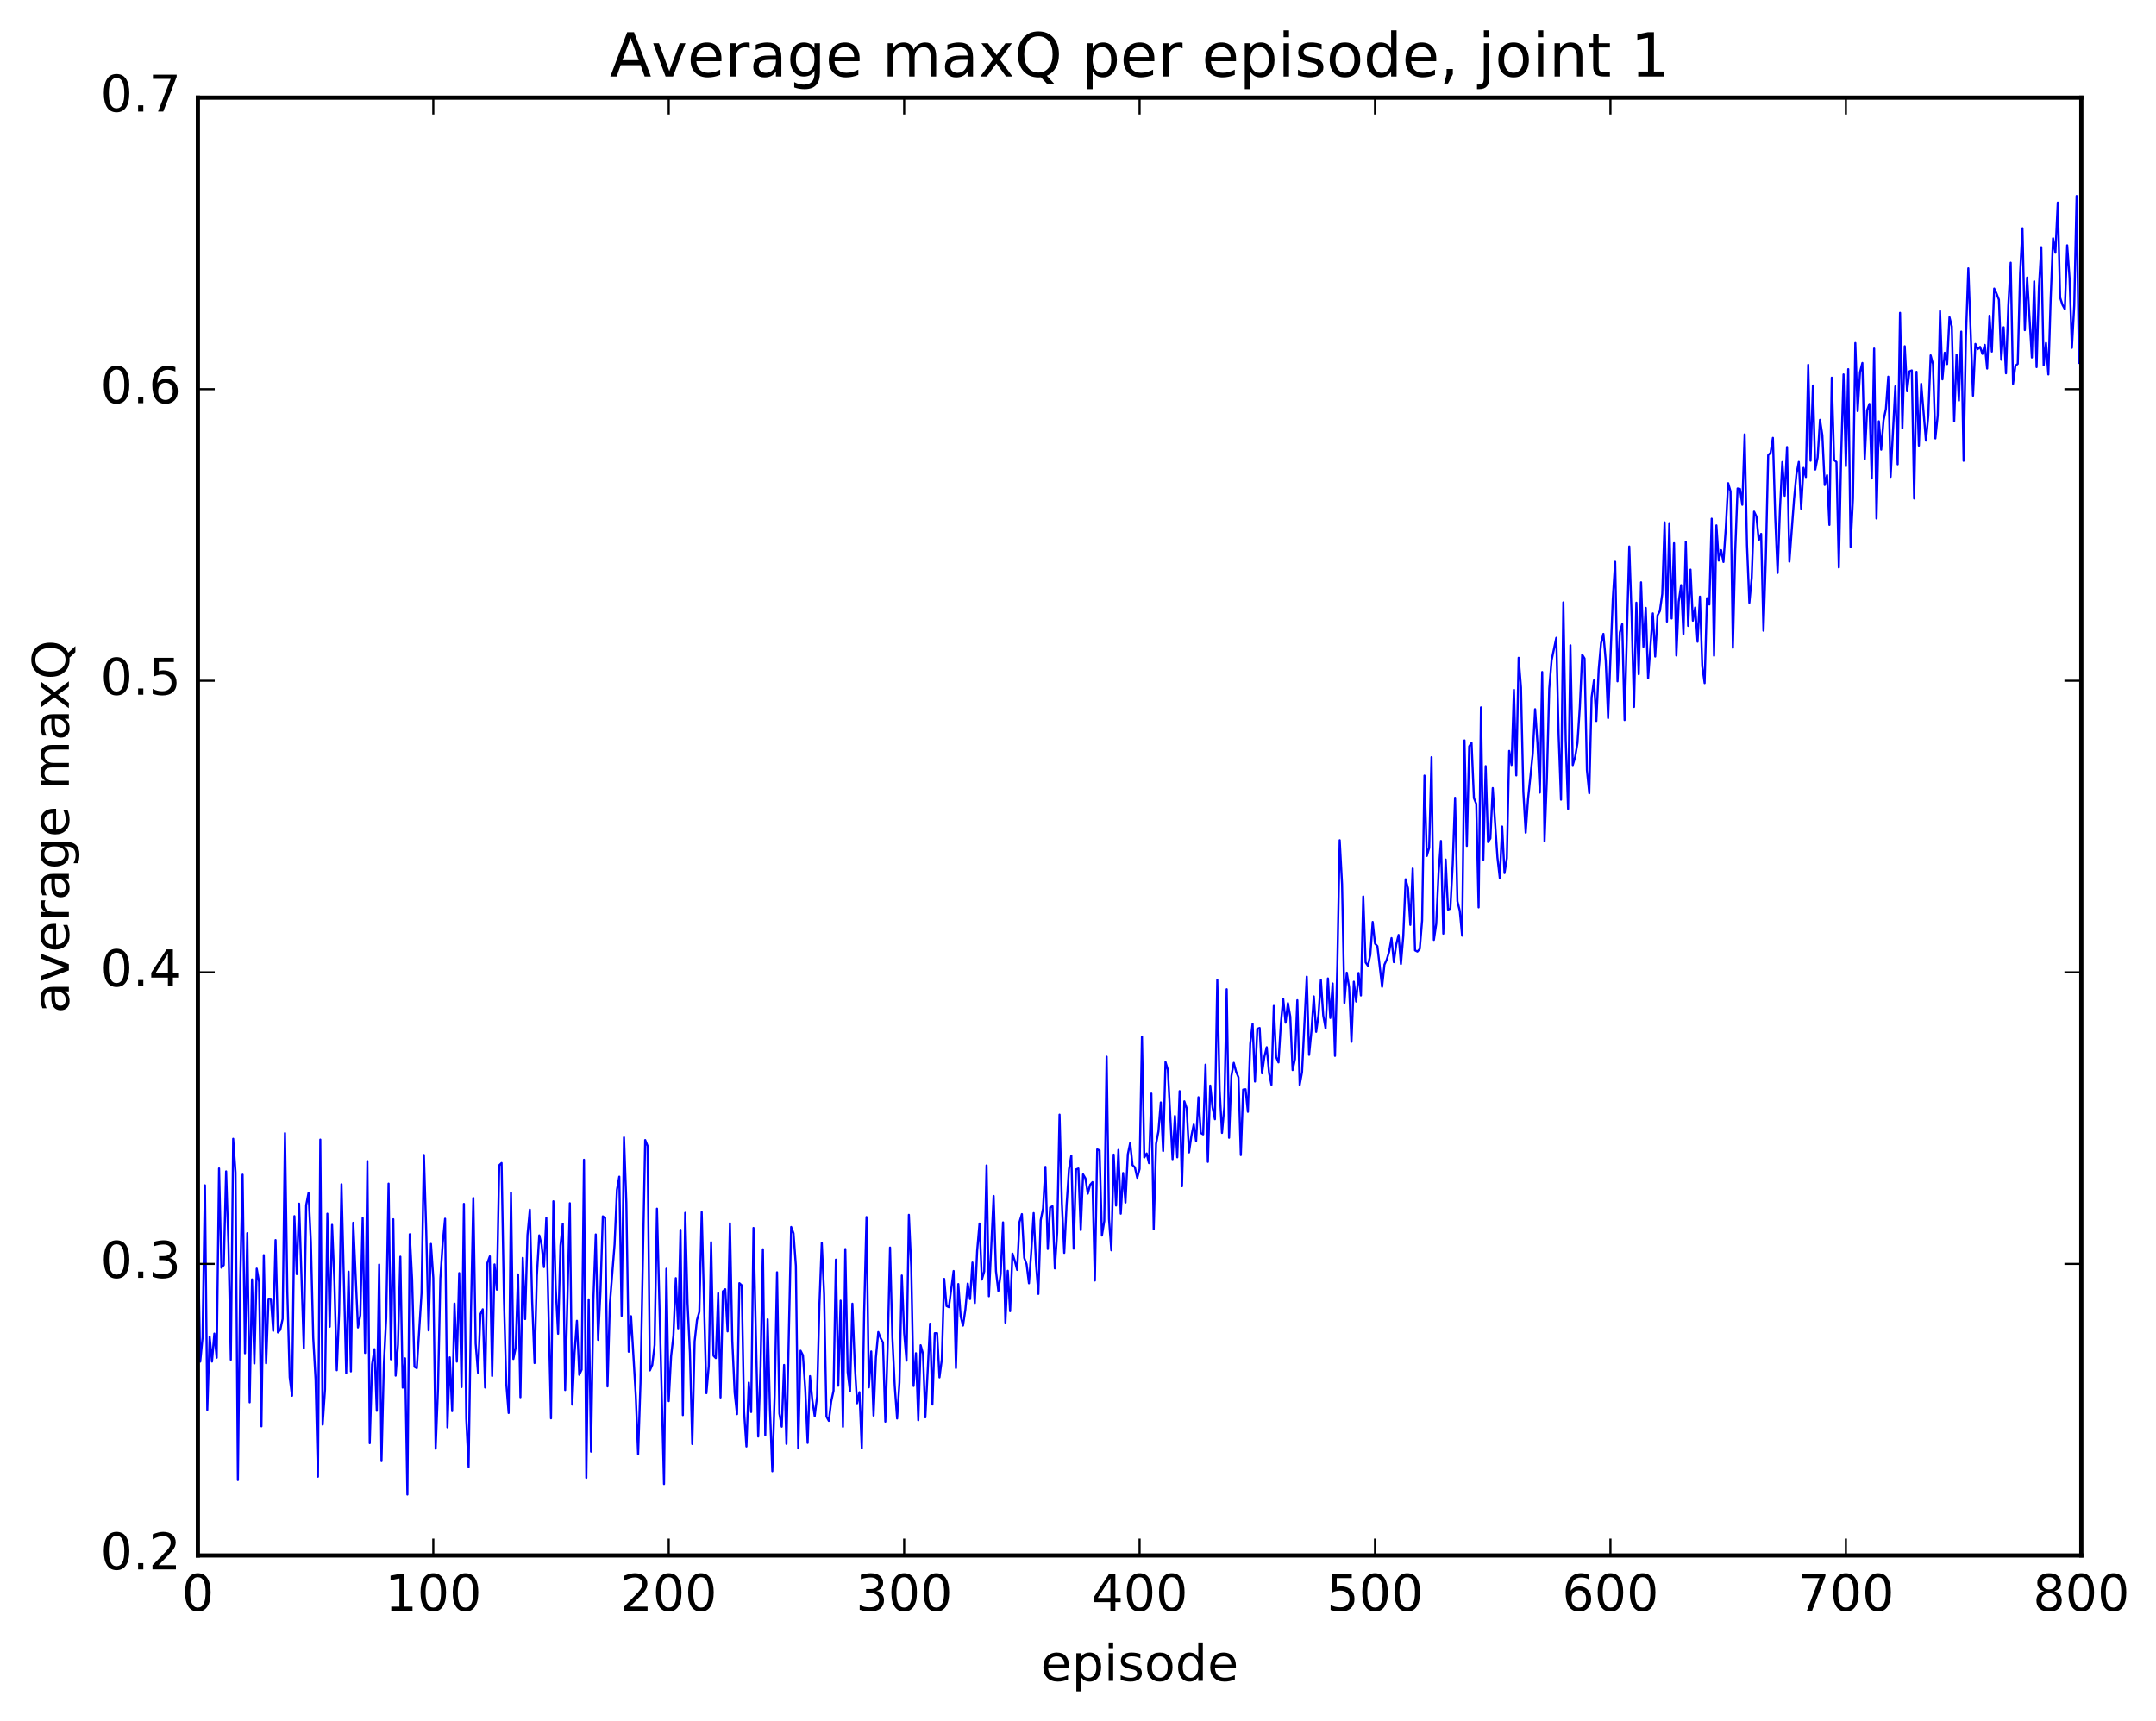 <?xml version="1.0" encoding="utf-8" standalone="no"?>
<!DOCTYPE svg PUBLIC "-//W3C//DTD SVG 1.1//EN"
  "http://www.w3.org/Graphics/SVG/1.1/DTD/svg11.dtd">
<!-- Created with matplotlib (http://matplotlib.org/) -->
<svg height="408pt" version="1.1" viewBox="0 0 511 408" width="511pt" xmlns="http://www.w3.org/2000/svg" xmlns:xlink="http://www.w3.org/1999/xlink">
 <defs>
  <style type="text/css">
*{stroke-linecap:butt;stroke-linejoin:round;stroke-miterlimit:100000;}
  </style>
 </defs>
 <g id="figure_1">
  <g id="patch_1">
   <path d="M 0 408.169 
L 511.95 408.169 
L 511.95 0 
L 0 0 
z
" style="fill:#ffffff;"/>
  </g>
  <g id="axes_1">
   <g id="patch_2">
    <path d="M 46.898 368.742 
L 493.298 368.742 
L 493.298 23.142 
L 46.898 23.142 
z
" style="fill:#ffffff;"/>
   </g>
   <g id="line2d_1">
    <path clip-path="url(#p4629014c23)" d="M 46.898 293.009 
L 47.456 322.799 
L 48.014 317.052 
L 48.572 280.986 
L 49.13 334.241 
L 49.688 316.879 
L 50.245 322.784 
L 50.803 316.139 
L 51.361 321.861 
L 51.919 276.998 
L 52.477 300.528 
L 53.035 299.907 
L 53.593 277.687 
L 54.151 295.209 
L 54.709 322.339 
L 55.267 269.964 
L 55.825 277.944 
L 56.383 350.878 
L 56.941 303.511 
L 57.499 278.466 
L 58.057 320.811 
L 58.615 292.345 
L 59.173 332.442 
L 59.731 303.293 
L 60.289 323.233 
L 60.847 300.743 
L 61.406 303.903 
L 61.964 338.134 
L 62.522 297.543 
L 63.08 323.195 
L 63.638 307.874 
L 64.195 307.887 
L 64.754 315.493 
L 65.311 293.971 
L 65.87 315.878 
L 66.427 315.247 
L 66.986 312.662 
L 67.543 268.629 
L 68.102 306.226 
L 68.659 326.483 
L 69.218 330.881 
L 69.775 288.301 
L 70.334 302.046 
L 70.891 285.337 
L 72.007 319.618 
L 72.566 285.724 
L 73.124 282.773 
L 73.681 294.396 
L 74.24 317.116 
L 74.797 326.998 
L 75.356 350.075 
L 75.913 270.156 
L 76.472 337.731 
L 77.029 329.407 
L 77.588 287.721 
L 78.145 314.518 
L 78.704 290.365 
L 79.261 303.884 
L 79.82 324.83 
L 80.377 311.154 
L 80.936 280.749 
L 82.052 325.55 
L 82.609 301.458 
L 83.168 325.112 
L 83.725 289.865 
L 84.841 314.701 
L 85.4 311.787 
L 85.957 288.753 
L 86.516 320.733 
L 87.073 275.244 
L 87.632 342.124 
L 88.189 323.457 
L 88.748 319.831 
L 89.305 334.456 
L 89.864 299.775 
L 90.421 346.381 
L 90.98 323.441 
L 91.537 312.42 
L 92.096 280.586 
L 92.653 322.248 
L 93.212 289.036 
L 93.769 326.116 
L 94.328 318.754 
L 94.885 297.911 
L 95.444 328.956 
L 96.001 322.008 
L 96.559 354.298 
L 97.118 292.596 
L 97.675 303.268 
L 98.234 324.024 
L 98.791 324.346 
L 99.907 306.559 
L 100.466 273.8 
L 101.023 291.797 
L 101.582 315.393 
L 102.139 294.878 
L 102.698 302.951 
L 103.255 343.442 
L 103.814 329.138 
L 104.371 303.028 
L 104.93 294.692 
L 105.487 288.913 
L 106.046 338.375 
L 106.603 321.78 
L 107.162 334.531 
L 107.719 309.025 
L 108.278 322.793 
L 108.835 301.803 
L 109.394 328.827 
L 109.951 285.397 
L 110.51 336.318 
L 111.067 347.747 
L 111.626 310.897 
L 112.183 284 
L 112.742 318.514 
L 113.299 325.455 
L 113.858 311.549 
L 114.415 310.377 
L 114.974 328.929 
L 115.531 299.376 
L 116.09 297.835 
L 116.647 326.194 
L 117.206 299.743 
L 117.763 305.724 
L 118.322 276.243 
L 118.879 275.703 
L 119.438 307.655 
L 119.996 327.999 
L 120.553 334.967 
L 121.112 282.716 
L 121.669 322.167 
L 122.228 319.483 
L 122.785 302.109 
L 123.344 331.23 
L 123.901 298.188 
L 124.46 312.707 
L 125.017 292.774 
L 125.576 286.749 
L 126.133 308.53 
L 126.692 323.127 
L 127.249 302.394 
L 127.808 292.855 
L 128.365 295.059 
L 128.923 300.383 
L 129.482 288.698 
L 130.597 336.235 
L 131.155 284.776 
L 131.714 305.398 
L 132.272 316.186 
L 132.829 295.31 
L 133.387 290.096 
L 133.946 329.53 
L 135.061 285.242 
L 135.619 332.982 
L 136.178 320.729 
L 136.736 313.108 
L 137.293 325.915 
L 137.851 324.7 
L 138.41 274.936 
L 138.968 350.335 
L 139.525 308.02 
L 140.083 344.132 
L 140.642 307.979 
L 141.2 292.636 
L 141.757 317.637 
L 142.315 306.244 
L 142.874 288.345 
L 143.431 288.758 
L 143.989 328.665 
L 144.548 309.055 
L 145.663 294.981 
L 146.221 282.066 
L 146.78 278.94 
L 147.338 311.94 
L 147.895 269.638 
L 148.453 285.152 
L 149.012 320.446 
L 149.57 312.02 
L 150.685 330.849 
L 151.244 344.739 
L 151.802 327.844 
L 152.917 270.262 
L 153.476 271.644 
L 154.034 324.873 
L 154.591 323.58 
L 155.149 318.852 
L 155.708 286.528 
L 157.381 351.805 
L 157.94 300.769 
L 158.498 332.158 
L 159.055 321.549 
L 159.613 316.587 
L 160.172 303.008 
L 160.73 314.905 
L 161.287 291.544 
L 161.845 335.473 
L 162.404 287.517 
L 162.962 309.037 
L 163.519 320.692 
L 164.077 342.326 
L 164.636 317.996 
L 165.194 312.929 
L 165.751 310.983 
L 166.31 287.336 
L 167.425 330.273 
L 167.983 323.831 
L 168.542 294.475 
L 169.1 321.378 
L 169.657 321.957 
L 170.215 306.565 
L 170.774 331.288 
L 171.332 306.123 
L 171.889 305.622 
L 172.447 315.626 
L 173.006 290 
L 173.564 317.852 
L 174.121 330.163 
L 174.679 335.239 
L 175.238 304.193 
L 175.796 304.687 
L 176.353 334.654 
L 176.911 342.915 
L 177.47 327.753 
L 178.028 334.737 
L 178.585 291.099 
L 179.702 340.547 
L 180.26 323.976 
L 180.817 296.154 
L 181.375 340.242 
L 181.934 312.761 
L 182.492 334.128 
L 183.049 348.78 
L 183.607 330.7 
L 184.166 301.607 
L 184.724 335.084 
L 185.281 338.219 
L 185.839 323.573 
L 186.398 342.291 
L 187.513 290.864 
L 188.071 292.371 
L 188.63 300.051 
L 189.188 343.366 
L 189.745 320.2 
L 190.304 321.29 
L 190.862 329.407 
L 191.419 342.061 
L 191.977 326.227 
L 192.536 331.986 
L 193.094 335.736 
L 193.651 331.07 
L 194.209 309.399 
L 194.768 294.634 
L 195.326 306.835 
L 195.883 335.823 
L 196.441 336.836 
L 197 332.28 
L 197.558 329.685 
L 198.115 298.613 
L 198.673 328.516 
L 199.232 308.329 
L 199.79 338.241 
L 200.347 296.1 
L 200.905 325.283 
L 201.464 329.853 
L 202.022 309.052 
L 202.579 323.201 
L 203.137 332.67 
L 203.696 330.038 
L 204.254 343.359 
L 204.811 311.264 
L 205.369 288.511 
L 205.928 328.89 
L 206.486 320.372 
L 207.043 335.582 
L 207.601 321.806 
L 208.16 315.776 
L 208.718 317.215 
L 209.275 318.256 
L 209.833 337.02 
L 210.392 319.302 
L 210.95 295.745 
L 211.507 317.103 
L 212.065 328.564 
L 212.624 336.275 
L 213.181 327.722 
L 213.739 302.368 
L 214.298 316.058 
L 214.856 322.575 
L 215.413 287.987 
L 215.971 300.26 
L 216.53 328.564 
L 217.088 320.8 
L 217.645 336.693 
L 218.203 318.899 
L 218.762 320.929 
L 219.32 336.004 
L 220.435 313.802 
L 220.994 332.965 
L 221.552 316.054 
L 222.109 316.054 
L 222.667 326.534 
L 223.226 322.262 
L 223.784 303.169 
L 224.341 309.609 
L 224.899 309.881 
L 226.016 301.302 
L 226.573 324.32 
L 227.131 304.397 
L 227.69 312.085 
L 228.248 314.25 
L 228.805 310.445 
L 229.363 304.28 
L 229.922 307.949 
L 230.48 299.294 
L 231.037 308.919 
L 231.595 296.562 
L 232.154 290.049 
L 232.712 303.343 
L 233.269 301.406 
L 233.827 276.28 
L 234.386 307.294 
L 235.501 283.519 
L 236.06 301.352 
L 236.618 306.053 
L 237.175 302.003 
L 237.733 289.773 
L 238.292 313.552 
L 238.85 301.259 
L 239.407 310.839 
L 239.965 297.181 
L 240.524 298.912 
L 241.082 301.055 
L 241.639 289.696 
L 242.197 287.816 
L 242.756 298.188 
L 243.314 299.694 
L 243.871 304.22 
L 244.429 296.681 
L 244.988 287.573 
L 245.546 299.515 
L 246.103 306.742 
L 246.661 289.245 
L 247.22 286.464 
L 247.778 276.626 
L 248.335 296.083 
L 248.893 286.246 
L 249.452 285.955 
L 250.01 300.697 
L 250.567 292.175 
L 251.125 264.23 
L 251.684 285.326 
L 252.242 297.01 
L 252.799 285.541 
L 253.357 277.21 
L 253.916 273.948 
L 254.474 296.016 
L 255.031 277.228 
L 255.589 277.014 
L 256.147 291.606 
L 256.705 278.395 
L 257.264 279.353 
L 257.822 282.968 
L 258.38 280.872 
L 258.938 280.234 
L 259.495 303.564 
L 260.053 272.481 
L 260.611 272.718 
L 261.17 292.909 
L 261.728 289.448 
L 262.286 250.494 
L 262.844 288.984 
L 263.401 296.401 
L 263.959 273.709 
L 264.517 285.793 
L 265.075 272.611 
L 265.634 287.722 
L 266.192 278.075 
L 266.75 285.077 
L 267.308 273.645 
L 267.865 270.939 
L 268.423 276.216 
L 268.981 276.732 
L 269.539 279.207 
L 270.098 277.113 
L 270.656 245.723 
L 271.214 274.394 
L 271.772 273.442 
L 272.329 275.743 
L 272.887 259.24 
L 273.445 291.416 
L 274.003 271.163 
L 274.562 268.225 
L 275.12 261.346 
L 275.678 272.865 
L 276.236 251.764 
L 276.793 253.588 
L 277.909 274.808 
L 278.467 264.547 
L 279.026 274.361 
L 279.584 258.662 
L 280.142 281.213 
L 280.7 261.08 
L 281.257 262.728 
L 281.815 273.198 
L 282.373 269.285 
L 282.932 266.581 
L 283.49 270.506 
L 284.048 260.108 
L 284.606 268.595 
L 285.163 268.919 
L 285.721 252.392 
L 286.279 275.438 
L 286.837 257.349 
L 287.396 262.56 
L 287.954 265.333 
L 288.512 232.25 
L 289.07 258.462 
L 289.627 268.574 
L 290.185 262.348 
L 290.743 234.511 
L 291.301 269.724 
L 291.86 255.055 
L 292.418 251.953 
L 292.976 254.066 
L 293.534 255.39 
L 294.091 273.819 
L 294.649 258.299 
L 295.207 258.221 
L 295.765 263.576 
L 296.324 247.438 
L 296.882 242.706 
L 297.44 256.391 
L 297.998 243.895 
L 298.555 243.694 
L 299.113 254.449 
L 299.671 250.555 
L 300.229 248.256 
L 300.788 254.378 
L 301.346 257.17 
L 301.904 238.456 
L 302.462 250.562 
L 303.019 251.862 
L 303.577 242.719 
L 304.135 236.764 
L 304.693 242.439 
L 305.252 237.795 
L 305.81 240.976 
L 306.368 253.674 
L 306.925 251.066 
L 307.483 237.108 
L 308.041 257.212 
L 308.599 254.147 
L 309.716 231.522 
L 310.274 250.068 
L 310.832 244.394 
L 311.389 236.203 
L 311.947 244.608 
L 312.505 240.576 
L 313.063 232.31 
L 313.622 240.743 
L 314.18 243.804 
L 314.738 231.943 
L 315.296 241.32 
L 315.853 233.139 
L 316.411 250.306 
L 316.969 228.619 
L 317.527 199.179 
L 318.086 209.604 
L 318.644 237.756 
L 319.202 230.587 
L 319.76 234.075 
L 320.317 246.98 
L 320.875 232.723 
L 321.433 237.426 
L 321.991 230.657 
L 322.55 235.983 
L 323.108 212.511 
L 323.666 228.156 
L 324.224 228.953 
L 324.781 226.343 
L 325.339 218.547 
L 325.897 223.686 
L 326.455 224.297 
L 327.572 233.934 
L 328.13 228.679 
L 328.688 227.45 
L 329.245 225.602 
L 329.803 222.39 
L 330.361 228.09 
L 330.92 223.918 
L 331.478 221.639 
L 332.036 228.523 
L 332.594 221.925 
L 333.151 208.442 
L 333.709 210.574 
L 334.267 219.25 
L 334.825 205.885 
L 335.384 225.295 
L 335.942 225.58 
L 336.5 224.952 
L 337.058 218.204 
L 337.615 183.86 
L 338.173 202.912 
L 338.731 200.988 
L 339.289 179.492 
L 339.848 222.823 
L 340.406 219.013 
L 340.964 206.906 
L 341.522 199.358 
L 342.079 221.338 
L 342.637 203.76 
L 343.195 215.628 
L 343.753 215.412 
L 344.312 204.885 
L 344.87 189.116 
L 345.428 213.647 
L 345.986 215.93 
L 346.543 221.816 
L 347.101 175.515 
L 347.659 200.534 
L 348.217 176.936 
L 348.776 176.12 
L 349.334 189.187 
L 349.892 190.55 
L 350.45 215.111 
L 351.007 167.693 
L 351.565 203.837 
L 352.123 181.617 
L 352.682 199.616 
L 353.24 198.752 
L 353.798 186.822 
L 354.913 203.279 
L 355.471 208.182 
L 356.029 195.934 
L 356.587 206.976 
L 357.146 203.421 
L 357.704 178.007 
L 358.262 181.357 
L 358.82 163.521 
L 359.377 183.822 
L 359.935 155.937 
L 360.493 162.953 
L 361.051 187.715 
L 361.61 197.397 
L 362.168 189.419 
L 363.284 178.665 
L 363.841 168.118 
L 364.399 176.196 
L 364.957 187.89 
L 365.515 159.303 
L 366.074 199.417 
L 366.632 184.605 
L 367.19 163.239 
L 367.748 156.54 
L 368.863 151.196 
L 369.421 174.312 
L 369.979 189.568 
L 370.538 142.804 
L 371.096 175.485 
L 371.654 191.757 
L 372.212 152.97 
L 372.769 181.379 
L 373.327 179.46 
L 373.885 176.149 
L 374.443 167.554 
L 375.002 155.2 
L 375.56 156.099 
L 376.118 182.548 
L 376.675 188.042 
L 377.233 165.291 
L 377.791 161.282 
L 378.349 170.922 
L 378.908 158.763 
L 379.466 152.482 
L 380.024 150.264 
L 380.582 156.656 
L 381.139 170.233 
L 382.255 142.019 
L 382.813 133.172 
L 383.372 161.519 
L 383.93 149.909 
L 384.488 147.944 
L 385.046 170.702 
L 386.161 129.555 
L 386.719 146.152 
L 387.277 167.598 
L 387.836 142.874 
L 388.394 159.832 
L 388.952 138.038 
L 389.51 153.333 
L 390.067 144.106 
L 390.625 160.824 
L 391.741 145.409 
L 392.3 155.648 
L 392.858 145.884 
L 393.416 144.832 
L 393.974 140.813 
L 394.531 123.824 
L 395.089 147.351 
L 395.647 124.013 
L 396.205 146.618 
L 396.764 128.766 
L 397.322 155.39 
L 397.88 142.644 
L 398.438 138.709 
L 398.995 150.297 
L 399.553 128.405 
L 400.111 148.38 
L 400.67 135.035 
L 401.228 147.145 
L 401.786 144.005 
L 402.344 152.132 
L 402.901 141.442 
L 403.459 157.938 
L 404.017 161.948 
L 404.575 141.805 
L 405.134 143.311 
L 405.692 122.96 
L 406.25 155.44 
L 406.808 124.547 
L 407.365 132.9 
L 407.923 130.42 
L 408.481 133.226 
L 409.039 125.125 
L 409.598 114.544 
L 410.156 116.498 
L 410.714 153.565 
L 411.272 130.554 
L 411.829 115.8 
L 412.387 115.9 
L 412.945 119.672 
L 413.503 102.968 
L 414.062 129.206 
L 414.62 142.908 
L 415.178 136.993 
L 415.736 121.288 
L 416.293 122.429 
L 416.851 128.096 
L 417.409 126.56 
L 417.967 149.517 
L 418.526 132.309 
L 419.084 107.885 
L 419.642 107.366 
L 420.2 103.799 
L 420.757 122.727 
L 421.315 135.826 
L 421.873 120.7 
L 422.432 109.533 
L 422.99 117.532 
L 423.548 105.98 
L 424.106 133.148 
L 425.221 118.21 
L 425.779 112.446 
L 426.337 109.497 
L 426.896 120.613 
L 427.454 110.914 
L 428.012 113.09 
L 428.57 86.476 
L 429.127 109.223 
L 429.685 91.384 
L 430.243 111.314 
L 430.801 108.461 
L 431.36 99.528 
L 431.918 103.161 
L 432.476 114.984 
L 433.034 112.647 
L 433.591 124.438 
L 434.149 89.53 
L 434.707 109.062 
L 435.265 109.529 
L 435.824 134.527 
L 436.382 107.979 
L 436.94 88.759 
L 437.498 110.508 
L 438.055 87.516 
L 438.613 129.647 
L 439.171 118.18 
L 439.729 81.319 
L 440.288 97.467 
L 440.846 88.246 
L 441.404 86.043 
L 441.962 108.844 
L 442.519 97.269 
L 443.077 95.75 
L 443.635 113.427 
L 444.193 82.631 
L 444.752 122.916 
L 445.31 99.868 
L 445.868 106.608 
L 446.425 99.624 
L 446.983 96.945 
L 447.541 89.298 
L 448.099 113.046 
L 449.216 91.589 
L 449.774 110.075 
L 450.332 74.157 
L 450.889 101.533 
L 451.447 82.082 
L 452.005 92.758 
L 452.563 88.03 
L 453.122 87.81 
L 453.68 118.178 
L 454.238 88.136 
L 454.796 105.651 
L 455.353 90.992 
L 456.469 104.462 
L 457.027 98.599 
L 457.586 84.244 
L 458.144 86.334 
L 458.702 103.936 
L 459.26 98.515 
L 459.817 73.742 
L 460.375 89.935 
L 460.933 83.617 
L 461.491 86.315 
L 462.05 75.189 
L 462.608 77.407 
L 463.166 99.885 
L 463.724 84.053 
L 464.281 94.969 
L 464.839 78.615 
L 465.397 109.239 
L 465.955 79.711 
L 466.514 63.613 
L 467.63 93.819 
L 468.188 81.531 
L 468.745 82.776 
L 469.303 82.244 
L 469.861 83.897 
L 470.42 81.76 
L 470.978 87.379 
L 471.536 74.843 
L 472.094 83.349 
L 472.651 68.407 
L 473.209 69.589 
L 473.767 71.048 
L 474.325 85.291 
L 474.884 77.581 
L 475.442 88.5 
L 476 72.447 
L 476.558 62.278 
L 477.115 91.007 
L 477.673 86.729 
L 478.231 86.258 
L 478.789 64.873 
L 479.348 54.102 
L 479.906 78.274 
L 480.464 65.812 
L 481.579 84.749 
L 482.137 66.696 
L 482.695 87.032 
L 483.253 68.06 
L 483.812 58.594 
L 484.37 86.601 
L 484.928 81.304 
L 485.486 88.769 
L 486.043 70.537 
L 486.601 56.489 
L 487.159 59.919 
L 487.717 48.023 
L 488.276 70.542 
L 488.834 72.266 
L 489.392 73.308 
L 489.95 58.16 
L 490.507 65.869 
L 491.065 82.459 
L 491.623 72.422 
L 492.182 46.458 
L 492.74 86.032 
L 492.74 86.032 
" style="fill:none;stroke:#0000ff;stroke-linecap:square;stroke-width:0.5;"/>
   </g>
   <g id="patch_3">
    <path d="M 46.898 368.742 
L 493.298 368.742 
" style="fill:none;stroke:#000000;stroke-linecap:square;stroke-linejoin:miter;"/>
   </g>
   <g id="patch_4">
    <path d="M 46.898 23.142 
L 493.298 23.142 
" style="fill:none;stroke:#000000;stroke-linecap:square;stroke-linejoin:miter;"/>
   </g>
   <g id="patch_5">
    <path d="M 493.298 368.742 
L 493.298 23.142 
" style="fill:none;stroke:#000000;stroke-linecap:square;stroke-linejoin:miter;"/>
   </g>
   <g id="patch_6">
    <path d="M 46.898 368.742 
L 46.898 23.142 
" style="fill:none;stroke:#000000;stroke-linecap:square;stroke-linejoin:miter;"/>
   </g>
   <g id="matplotlib.axis_1">
    <g id="xtick_1">
     <g id="line2d_2">
      <defs>
       <path d="M 0 0 
L 0 -4 
" id="m1d31e153a7" style="stroke:#000000;stroke-width:0.5;"/>
      </defs>
      <g>
       <use style="stroke:#000000;stroke-width:0.5;" x="46.898" xlink:href="#m1d31e153a7" y="368.742"/>
      </g>
     </g>
     <g id="line2d_3">
      <defs>
       <path d="M 0 0 
L 0 4 
" id="me3ecef6d4f" style="stroke:#000000;stroke-width:0.5;"/>
      </defs>
      <g>
       <use style="stroke:#000000;stroke-width:0.5;" x="46.898" xlink:href="#me3ecef6d4f" y="23.142"/>
      </g>
     </g>
     <g id="text_1">
      <!-- 0 -->
      <defs>
       <path d="M 31.781 66.406 
Q 24.172 66.406 20.328 58.906 
Q 16.5 51.422 16.5 36.375 
Q 16.5 21.391 20.328 13.891 
Q 24.172 6.391 31.781 6.391 
Q 39.453 6.391 43.281 13.891 
Q 47.125 21.391 47.125 36.375 
Q 47.125 51.422 43.281 58.906 
Q 39.453 66.406 31.781 66.406 
M 31.781 74.219 
Q 44.047 74.219 50.516 64.516 
Q 56.984 54.828 56.984 36.375 
Q 56.984 17.969 50.516 8.266 
Q 44.047 -1.422 31.781 -1.422 
Q 19.531 -1.422 13.062 8.266 
Q 6.594 17.969 6.594 36.375 
Q 6.594 54.828 13.062 64.516 
Q 19.531 74.219 31.781 74.219 
" id="BitstreamVeraSans-Roman-30"/>
      </defs>
      <g transform="translate(43.08 381.86)scale(0.12 -0.12)">
       <use xlink:href="#BitstreamVeraSans-Roman-30"/>
      </g>
     </g>
    </g>
    <g id="xtick_2">
     <g id="line2d_4">
      <g>
       <use style="stroke:#000000;stroke-width:0.5;" x="102.698" xlink:href="#m1d31e153a7" y="368.742"/>
      </g>
     </g>
     <g id="line2d_5">
      <g>
       <use style="stroke:#000000;stroke-width:0.5;" x="102.698" xlink:href="#me3ecef6d4f" y="23.142"/>
      </g>
     </g>
     <g id="text_2">
      <!-- 100 -->
      <defs>
       <path d="M 12.406 8.297 
L 28.516 8.297 
L 28.516 63.922 
L 10.984 60.406 
L 10.984 69.391 
L 28.422 72.906 
L 38.281 72.906 
L 38.281 8.297 
L 54.391 8.297 
L 54.391 0 
L 12.406 0 
z
" id="BitstreamVeraSans-Roman-31"/>
      </defs>
      <g transform="translate(91.245 381.86)scale(0.12 -0.12)">
       <use xlink:href="#BitstreamVeraSans-Roman-31"/>
       <use x="63.623" xlink:href="#BitstreamVeraSans-Roman-30"/>
       <use x="127.246" xlink:href="#BitstreamVeraSans-Roman-30"/>
      </g>
     </g>
    </g>
    <g id="xtick_3">
     <g id="line2d_6">
      <g>
       <use style="stroke:#000000;stroke-width:0.5;" x="158.498" xlink:href="#m1d31e153a7" y="368.742"/>
      </g>
     </g>
     <g id="line2d_7">
      <g>
       <use style="stroke:#000000;stroke-width:0.5;" x="158.498" xlink:href="#me3ecef6d4f" y="23.142"/>
      </g>
     </g>
     <g id="text_3">
      <!-- 200 -->
      <defs>
       <path d="M 19.188 8.297 
L 53.609 8.297 
L 53.609 0 
L 7.328 0 
L 7.328 8.297 
Q 12.938 14.109 22.625 23.891 
Q 32.328 33.688 34.812 36.531 
Q 39.547 41.844 41.422 45.531 
Q 43.312 49.219 43.312 52.781 
Q 43.312 58.594 39.234 62.25 
Q 35.156 65.922 28.609 65.922 
Q 23.969 65.922 18.812 64.312 
Q 13.672 62.703 7.812 59.422 
L 7.812 69.391 
Q 13.766 71.781 18.938 73 
Q 24.125 74.219 28.422 74.219 
Q 39.75 74.219 46.484 68.547 
Q 53.219 62.891 53.219 53.422 
Q 53.219 48.922 51.531 44.891 
Q 49.859 40.875 45.406 35.406 
Q 44.188 33.984 37.641 27.219 
Q 31.109 20.453 19.188 8.297 
" id="BitstreamVeraSans-Roman-32"/>
      </defs>
      <g transform="translate(147.045 381.86)scale(0.12 -0.12)">
       <use xlink:href="#BitstreamVeraSans-Roman-32"/>
       <use x="63.623" xlink:href="#BitstreamVeraSans-Roman-30"/>
       <use x="127.246" xlink:href="#BitstreamVeraSans-Roman-30"/>
      </g>
     </g>
    </g>
    <g id="xtick_4">
     <g id="line2d_8">
      <g>
       <use style="stroke:#000000;stroke-width:0.5;" x="214.298" xlink:href="#m1d31e153a7" y="368.742"/>
      </g>
     </g>
     <g id="line2d_9">
      <g>
       <use style="stroke:#000000;stroke-width:0.5;" x="214.298" xlink:href="#me3ecef6d4f" y="23.142"/>
      </g>
     </g>
     <g id="text_4">
      <!-- 300 -->
      <defs>
       <path d="M 40.578 39.312 
Q 47.656 37.797 51.625 33 
Q 55.609 28.219 55.609 21.188 
Q 55.609 10.406 48.188 4.484 
Q 40.766 -1.422 27.094 -1.422 
Q 22.516 -1.422 17.656 -0.516 
Q 12.797 0.391 7.625 2.203 
L 7.625 11.719 
Q 11.719 9.328 16.594 8.109 
Q 21.484 6.891 26.812 6.891 
Q 36.078 6.891 40.938 10.547 
Q 45.797 14.203 45.797 21.188 
Q 45.797 27.641 41.281 31.266 
Q 36.766 34.906 28.719 34.906 
L 20.219 34.906 
L 20.219 43.016 
L 29.109 43.016 
Q 36.375 43.016 40.234 45.922 
Q 44.094 48.828 44.094 54.297 
Q 44.094 59.906 40.109 62.906 
Q 36.141 65.922 28.719 65.922 
Q 24.656 65.922 20.016 65.031 
Q 15.375 64.156 9.812 62.312 
L 9.812 71.094 
Q 15.438 72.656 20.344 73.438 
Q 25.25 74.219 29.594 74.219 
Q 40.828 74.219 47.359 69.109 
Q 53.906 64.016 53.906 55.328 
Q 53.906 49.266 50.438 45.094 
Q 46.969 40.922 40.578 39.312 
" id="BitstreamVeraSans-Roman-33"/>
      </defs>
      <g transform="translate(202.845 381.86)scale(0.12 -0.12)">
       <use xlink:href="#BitstreamVeraSans-Roman-33"/>
       <use x="63.623" xlink:href="#BitstreamVeraSans-Roman-30"/>
       <use x="127.246" xlink:href="#BitstreamVeraSans-Roman-30"/>
      </g>
     </g>
    </g>
    <g id="xtick_5">
     <g id="line2d_10">
      <g>
       <use style="stroke:#000000;stroke-width:0.5;" x="270.098" xlink:href="#m1d31e153a7" y="368.742"/>
      </g>
     </g>
     <g id="line2d_11">
      <g>
       <use style="stroke:#000000;stroke-width:0.5;" x="270.098" xlink:href="#me3ecef6d4f" y="23.142"/>
      </g>
     </g>
     <g id="text_5">
      <!-- 400 -->
      <defs>
       <path d="M 37.797 64.312 
L 12.891 25.391 
L 37.797 25.391 
z
M 35.203 72.906 
L 47.609 72.906 
L 47.609 25.391 
L 58.016 25.391 
L 58.016 17.188 
L 47.609 17.188 
L 47.609 0 
L 37.797 0 
L 37.797 17.188 
L 4.891 17.188 
L 4.891 26.703 
z
" id="BitstreamVeraSans-Roman-34"/>
      </defs>
      <g transform="translate(258.645 381.86)scale(0.12 -0.12)">
       <use xlink:href="#BitstreamVeraSans-Roman-34"/>
       <use x="63.623" xlink:href="#BitstreamVeraSans-Roman-30"/>
       <use x="127.246" xlink:href="#BitstreamVeraSans-Roman-30"/>
      </g>
     </g>
    </g>
    <g id="xtick_6">
     <g id="line2d_12">
      <g>
       <use style="stroke:#000000;stroke-width:0.5;" x="325.897" xlink:href="#m1d31e153a7" y="368.742"/>
      </g>
     </g>
     <g id="line2d_13">
      <g>
       <use style="stroke:#000000;stroke-width:0.5;" x="325.897" xlink:href="#me3ecef6d4f" y="23.142"/>
      </g>
     </g>
     <g id="text_6">
      <!-- 500 -->
      <defs>
       <path d="M 10.797 72.906 
L 49.516 72.906 
L 49.516 64.594 
L 19.828 64.594 
L 19.828 46.734 
Q 21.969 47.469 24.109 47.828 
Q 26.266 48.188 28.422 48.188 
Q 40.625 48.188 47.75 41.5 
Q 54.891 34.812 54.891 23.391 
Q 54.891 11.625 47.562 5.094 
Q 40.234 -1.422 26.906 -1.422 
Q 22.312 -1.422 17.547 -0.641 
Q 12.797 0.141 7.719 1.703 
L 7.719 11.625 
Q 12.109 9.234 16.797 8.062 
Q 21.484 6.891 26.703 6.891 
Q 35.156 6.891 40.078 11.328 
Q 45.016 15.766 45.016 23.391 
Q 45.016 31 40.078 35.438 
Q 35.156 39.891 26.703 39.891 
Q 22.75 39.891 18.812 39.016 
Q 14.891 38.141 10.797 36.281 
z
" id="BitstreamVeraSans-Roman-35"/>
      </defs>
      <g transform="translate(314.445 381.86)scale(0.12 -0.12)">
       <use xlink:href="#BitstreamVeraSans-Roman-35"/>
       <use x="63.623" xlink:href="#BitstreamVeraSans-Roman-30"/>
       <use x="127.246" xlink:href="#BitstreamVeraSans-Roman-30"/>
      </g>
     </g>
    </g>
    <g id="xtick_7">
     <g id="line2d_14">
      <g>
       <use style="stroke:#000000;stroke-width:0.5;" x="381.697" xlink:href="#m1d31e153a7" y="368.742"/>
      </g>
     </g>
     <g id="line2d_15">
      <g>
       <use style="stroke:#000000;stroke-width:0.5;" x="381.697" xlink:href="#me3ecef6d4f" y="23.142"/>
      </g>
     </g>
     <g id="text_7">
      <!-- 600 -->
      <defs>
       <path d="M 33.016 40.375 
Q 26.375 40.375 22.484 35.828 
Q 18.609 31.297 18.609 23.391 
Q 18.609 15.531 22.484 10.953 
Q 26.375 6.391 33.016 6.391 
Q 39.656 6.391 43.531 10.953 
Q 47.406 15.531 47.406 23.391 
Q 47.406 31.297 43.531 35.828 
Q 39.656 40.375 33.016 40.375 
M 52.594 71.297 
L 52.594 62.312 
Q 48.875 64.062 45.094 64.984 
Q 41.312 65.922 37.594 65.922 
Q 27.828 65.922 22.672 59.328 
Q 17.531 52.734 16.797 39.406 
Q 19.672 43.656 24.016 45.922 
Q 28.375 48.188 33.594 48.188 
Q 44.578 48.188 50.953 41.516 
Q 57.328 34.859 57.328 23.391 
Q 57.328 12.156 50.688 5.359 
Q 44.047 -1.422 33.016 -1.422 
Q 20.359 -1.422 13.672 8.266 
Q 6.984 17.969 6.984 36.375 
Q 6.984 53.656 15.188 63.938 
Q 23.391 74.219 37.203 74.219 
Q 40.922 74.219 44.703 73.484 
Q 48.484 72.75 52.594 71.297 
" id="BitstreamVeraSans-Roman-36"/>
      </defs>
      <g transform="translate(370.245 381.86)scale(0.12 -0.12)">
       <use xlink:href="#BitstreamVeraSans-Roman-36"/>
       <use x="63.623" xlink:href="#BitstreamVeraSans-Roman-30"/>
       <use x="127.246" xlink:href="#BitstreamVeraSans-Roman-30"/>
      </g>
     </g>
    </g>
    <g id="xtick_8">
     <g id="line2d_16">
      <g>
       <use style="stroke:#000000;stroke-width:0.5;" x="437.498" xlink:href="#m1d31e153a7" y="368.742"/>
      </g>
     </g>
     <g id="line2d_17">
      <g>
       <use style="stroke:#000000;stroke-width:0.5;" x="437.498" xlink:href="#me3ecef6d4f" y="23.142"/>
      </g>
     </g>
     <g id="text_8">
      <!-- 700 -->
      <defs>
       <path d="M 8.203 72.906 
L 55.078 72.906 
L 55.078 68.703 
L 28.609 0 
L 18.312 0 
L 43.219 64.594 
L 8.203 64.594 
z
" id="BitstreamVeraSans-Roman-37"/>
      </defs>
      <g transform="translate(426.045 381.86)scale(0.12 -0.12)">
       <use xlink:href="#BitstreamVeraSans-Roman-37"/>
       <use x="63.623" xlink:href="#BitstreamVeraSans-Roman-30"/>
       <use x="127.246" xlink:href="#BitstreamVeraSans-Roman-30"/>
      </g>
     </g>
    </g>
    <g id="xtick_9">
     <g id="line2d_18">
      <g>
       <use style="stroke:#000000;stroke-width:0.5;" x="493.298" xlink:href="#m1d31e153a7" y="368.742"/>
      </g>
     </g>
     <g id="line2d_19">
      <g>
       <use style="stroke:#000000;stroke-width:0.5;" x="493.298" xlink:href="#me3ecef6d4f" y="23.142"/>
      </g>
     </g>
     <g id="text_9">
      <!-- 800 -->
      <defs>
       <path d="M 31.781 34.625 
Q 24.75 34.625 20.719 30.859 
Q 16.703 27.094 16.703 20.516 
Q 16.703 13.922 20.719 10.156 
Q 24.75 6.391 31.781 6.391 
Q 38.812 6.391 42.859 10.172 
Q 46.922 13.969 46.922 20.516 
Q 46.922 27.094 42.891 30.859 
Q 38.875 34.625 31.781 34.625 
M 21.922 38.812 
Q 15.578 40.375 12.031 44.719 
Q 8.5 49.078 8.5 55.328 
Q 8.5 64.062 14.719 69.141 
Q 20.953 74.219 31.781 74.219 
Q 42.672 74.219 48.875 69.141 
Q 55.078 64.062 55.078 55.328 
Q 55.078 49.078 51.531 44.719 
Q 48 40.375 41.703 38.812 
Q 48.828 37.156 52.797 32.312 
Q 56.781 27.484 56.781 20.516 
Q 56.781 9.906 50.312 4.234 
Q 43.844 -1.422 31.781 -1.422 
Q 19.734 -1.422 13.25 4.234 
Q 6.781 9.906 6.781 20.516 
Q 6.781 27.484 10.781 32.312 
Q 14.797 37.156 21.922 38.812 
M 18.312 54.391 
Q 18.312 48.734 21.844 45.562 
Q 25.391 42.391 31.781 42.391 
Q 38.141 42.391 41.719 45.562 
Q 45.312 48.734 45.312 54.391 
Q 45.312 60.062 41.719 63.234 
Q 38.141 66.406 31.781 66.406 
Q 25.391 66.406 21.844 63.234 
Q 18.312 60.062 18.312 54.391 
" id="BitstreamVeraSans-Roman-38"/>
      </defs>
      <g transform="translate(481.845 381.86)scale(0.12 -0.12)">
       <use xlink:href="#BitstreamVeraSans-Roman-38"/>
       <use x="63.623" xlink:href="#BitstreamVeraSans-Roman-30"/>
       <use x="127.246" xlink:href="#BitstreamVeraSans-Roman-30"/>
      </g>
     </g>
    </g>
    <g id="text_10">
     <!-- episode -->
     <defs>
      <path d="M 18.109 8.203 
L 18.109 -20.797 
L 9.078 -20.797 
L 9.078 54.688 
L 18.109 54.688 
L 18.109 46.391 
Q 20.953 51.266 25.266 53.625 
Q 29.594 56 35.594 56 
Q 45.562 56 51.781 48.094 
Q 58.016 40.188 58.016 27.297 
Q 58.016 14.406 51.781 6.484 
Q 45.562 -1.422 35.594 -1.422 
Q 29.594 -1.422 25.266 0.953 
Q 20.953 3.328 18.109 8.203 
M 48.688 27.297 
Q 48.688 37.203 44.609 42.844 
Q 40.531 48.484 33.406 48.484 
Q 26.266 48.484 22.188 42.844 
Q 18.109 37.203 18.109 27.297 
Q 18.109 17.391 22.188 11.75 
Q 26.266 6.109 33.406 6.109 
Q 40.531 6.109 44.609 11.75 
Q 48.688 17.391 48.688 27.297 
" id="BitstreamVeraSans-Roman-70"/>
      <path d="M 30.609 48.391 
Q 23.391 48.391 19.188 42.75 
Q 14.984 37.109 14.984 27.297 
Q 14.984 17.484 19.156 11.844 
Q 23.344 6.203 30.609 6.203 
Q 37.797 6.203 41.984 11.859 
Q 46.188 17.531 46.188 27.297 
Q 46.188 37.016 41.984 42.703 
Q 37.797 48.391 30.609 48.391 
M 30.609 56 
Q 42.328 56 49.016 48.375 
Q 55.719 40.766 55.719 27.297 
Q 55.719 13.875 49.016 6.219 
Q 42.328 -1.422 30.609 -1.422 
Q 18.844 -1.422 12.172 6.219 
Q 5.516 13.875 5.516 27.297 
Q 5.516 40.766 12.172 48.375 
Q 18.844 56 30.609 56 
" id="BitstreamVeraSans-Roman-6f"/>
      <path d="M 9.422 54.688 
L 18.406 54.688 
L 18.406 0 
L 9.422 0 
z
M 9.422 75.984 
L 18.406 75.984 
L 18.406 64.594 
L 9.422 64.594 
z
" id="BitstreamVeraSans-Roman-69"/>
      <path d="M 45.406 46.391 
L 45.406 75.984 
L 54.391 75.984 
L 54.391 0 
L 45.406 0 
L 45.406 8.203 
Q 42.578 3.328 38.25 0.953 
Q 33.938 -1.422 27.875 -1.422 
Q 17.969 -1.422 11.734 6.484 
Q 5.516 14.406 5.516 27.297 
Q 5.516 40.188 11.734 48.094 
Q 17.969 56 27.875 56 
Q 33.938 56 38.25 53.625 
Q 42.578 51.266 45.406 46.391 
M 14.797 27.297 
Q 14.797 17.391 18.875 11.75 
Q 22.953 6.109 30.078 6.109 
Q 37.203 6.109 41.297 11.75 
Q 45.406 17.391 45.406 27.297 
Q 45.406 37.203 41.297 42.844 
Q 37.203 48.484 30.078 48.484 
Q 22.953 48.484 18.875 42.844 
Q 14.797 37.203 14.797 27.297 
" id="BitstreamVeraSans-Roman-64"/>
      <path d="M 44.281 53.078 
L 44.281 44.578 
Q 40.484 46.531 36.375 47.5 
Q 32.281 48.484 27.875 48.484 
Q 21.188 48.484 17.844 46.438 
Q 14.5 44.391 14.5 40.281 
Q 14.5 37.156 16.891 35.375 
Q 19.281 33.594 26.516 31.984 
L 29.594 31.297 
Q 39.156 29.25 43.188 25.516 
Q 47.219 21.781 47.219 15.094 
Q 47.219 7.469 41.188 3.016 
Q 35.156 -1.422 24.609 -1.422 
Q 20.219 -1.422 15.453 -0.562 
Q 10.688 0.297 5.422 2 
L 5.422 11.281 
Q 10.406 8.688 15.234 7.391 
Q 20.062 6.109 24.812 6.109 
Q 31.156 6.109 34.562 8.281 
Q 37.984 10.453 37.984 14.406 
Q 37.984 18.062 35.516 20.016 
Q 33.062 21.969 24.703 23.781 
L 21.578 24.516 
Q 13.234 26.266 9.516 29.906 
Q 5.812 33.547 5.812 39.891 
Q 5.812 47.609 11.281 51.797 
Q 16.75 56 26.812 56 
Q 31.781 56 36.172 55.266 
Q 40.578 54.547 44.281 53.078 
" id="BitstreamVeraSans-Roman-73"/>
      <path d="M 56.203 29.594 
L 56.203 25.203 
L 14.891 25.203 
Q 15.484 15.922 20.484 11.062 
Q 25.484 6.203 34.422 6.203 
Q 39.594 6.203 44.453 7.469 
Q 49.312 8.734 54.109 11.281 
L 54.109 2.781 
Q 49.266 0.734 44.188 -0.344 
Q 39.109 -1.422 33.891 -1.422 
Q 20.797 -1.422 13.156 6.188 
Q 5.516 13.812 5.516 26.812 
Q 5.516 40.234 12.766 48.109 
Q 20.016 56 32.328 56 
Q 43.359 56 49.781 48.891 
Q 56.203 41.797 56.203 29.594 
M 47.219 32.234 
Q 47.125 39.594 43.094 43.984 
Q 39.062 48.391 32.422 48.391 
Q 24.906 48.391 20.391 44.141 
Q 15.875 39.891 15.188 32.172 
z
" id="BitstreamVeraSans-Roman-65"/>
     </defs>
     <g transform="translate(246.632 398.474)scale(0.12 -0.12)">
      <use xlink:href="#BitstreamVeraSans-Roman-65"/>
      <use x="61.523" xlink:href="#BitstreamVeraSans-Roman-70"/>
      <use x="125.0" xlink:href="#BitstreamVeraSans-Roman-69"/>
      <use x="152.783" xlink:href="#BitstreamVeraSans-Roman-73"/>
      <use x="204.883" xlink:href="#BitstreamVeraSans-Roman-6f"/>
      <use x="266.064" xlink:href="#BitstreamVeraSans-Roman-64"/>
      <use x="329.541" xlink:href="#BitstreamVeraSans-Roman-65"/>
     </g>
    </g>
   </g>
   <g id="matplotlib.axis_2">
    <g id="ytick_1">
     <g id="line2d_20">
      <defs>
       <path d="M 0 0 
L 4 0 
" id="md6ccd28cfb" style="stroke:#000000;stroke-width:0.5;"/>
      </defs>
      <g>
       <use style="stroke:#000000;stroke-width:0.5;" x="46.898" xlink:href="#md6ccd28cfb" y="368.742"/>
      </g>
     </g>
     <g id="line2d_21">
      <defs>
       <path d="M 0 0 
L -4 0 
" id="m119751f99a" style="stroke:#000000;stroke-width:0.5;"/>
      </defs>
      <g>
       <use style="stroke:#000000;stroke-width:0.5;" x="493.298" xlink:href="#m119751f99a" y="368.742"/>
      </g>
     </g>
     <g id="text_11">
      <!-- 0.2 -->
      <defs>
       <path d="M 10.688 12.406 
L 21 12.406 
L 21 0 
L 10.688 0 
z
" id="BitstreamVeraSans-Roman-2e"/>
      </defs>
      <g transform="translate(23.814 372.053)scale(0.12 -0.12)">
       <use xlink:href="#BitstreamVeraSans-Roman-30"/>
       <use x="63.623" xlink:href="#BitstreamVeraSans-Roman-2e"/>
       <use x="95.41" xlink:href="#BitstreamVeraSans-Roman-32"/>
      </g>
     </g>
    </g>
    <g id="ytick_2">
     <g id="line2d_22">
      <g>
       <use style="stroke:#000000;stroke-width:0.5;" x="46.898" xlink:href="#md6ccd28cfb" y="299.622"/>
      </g>
     </g>
     <g id="line2d_23">
      <g>
       <use style="stroke:#000000;stroke-width:0.5;" x="493.298" xlink:href="#m119751f99a" y="299.622"/>
      </g>
     </g>
     <g id="text_12">
      <!-- 0.3 -->
      <g transform="translate(23.814 302.933)scale(0.12 -0.12)">
       <use xlink:href="#BitstreamVeraSans-Roman-30"/>
       <use x="63.623" xlink:href="#BitstreamVeraSans-Roman-2e"/>
       <use x="95.41" xlink:href="#BitstreamVeraSans-Roman-33"/>
      </g>
     </g>
    </g>
    <g id="ytick_3">
     <g id="line2d_24">
      <g>
       <use style="stroke:#000000;stroke-width:0.5;" x="46.898" xlink:href="#md6ccd28cfb" y="230.502"/>
      </g>
     </g>
     <g id="line2d_25">
      <g>
       <use style="stroke:#000000;stroke-width:0.5;" x="493.298" xlink:href="#m119751f99a" y="230.502"/>
      </g>
     </g>
     <g id="text_13">
      <!-- 0.4 -->
      <g transform="translate(23.814 233.813)scale(0.12 -0.12)">
       <use xlink:href="#BitstreamVeraSans-Roman-30"/>
       <use x="63.623" xlink:href="#BitstreamVeraSans-Roman-2e"/>
       <use x="95.41" xlink:href="#BitstreamVeraSans-Roman-34"/>
      </g>
     </g>
    </g>
    <g id="ytick_4">
     <g id="line2d_26">
      <g>
       <use style="stroke:#000000;stroke-width:0.5;" x="46.898" xlink:href="#md6ccd28cfb" y="161.382"/>
      </g>
     </g>
     <g id="line2d_27">
      <g>
       <use style="stroke:#000000;stroke-width:0.5;" x="493.298" xlink:href="#m119751f99a" y="161.382"/>
      </g>
     </g>
     <g id="text_14">
      <!-- 0.5 -->
      <g transform="translate(23.814 164.693)scale(0.12 -0.12)">
       <use xlink:href="#BitstreamVeraSans-Roman-30"/>
       <use x="63.623" xlink:href="#BitstreamVeraSans-Roman-2e"/>
       <use x="95.41" xlink:href="#BitstreamVeraSans-Roman-35"/>
      </g>
     </g>
    </g>
    <g id="ytick_5">
     <g id="line2d_28">
      <g>
       <use style="stroke:#000000;stroke-width:0.5;" x="46.898" xlink:href="#md6ccd28cfb" y="92.262"/>
      </g>
     </g>
     <g id="line2d_29">
      <g>
       <use style="stroke:#000000;stroke-width:0.5;" x="493.298" xlink:href="#m119751f99a" y="92.262"/>
      </g>
     </g>
     <g id="text_15">
      <!-- 0.6 -->
      <g transform="translate(23.814 95.573)scale(0.12 -0.12)">
       <use xlink:href="#BitstreamVeraSans-Roman-30"/>
       <use x="63.623" xlink:href="#BitstreamVeraSans-Roman-2e"/>
       <use x="95.41" xlink:href="#BitstreamVeraSans-Roman-36"/>
      </g>
     </g>
    </g>
    <g id="ytick_6">
     <g id="line2d_30">
      <g>
       <use style="stroke:#000000;stroke-width:0.5;" x="46.898" xlink:href="#md6ccd28cfb" y="23.142"/>
      </g>
     </g>
     <g id="line2d_31">
      <g>
       <use style="stroke:#000000;stroke-width:0.5;" x="493.298" xlink:href="#m119751f99a" y="23.142"/>
      </g>
     </g>
     <g id="text_16">
      <!-- 0.7 -->
      <g transform="translate(23.814 26.453)scale(0.12 -0.12)">
       <use xlink:href="#BitstreamVeraSans-Roman-30"/>
       <use x="63.623" xlink:href="#BitstreamVeraSans-Roman-2e"/>
       <use x="95.41" xlink:href="#BitstreamVeraSans-Roman-37"/>
      </g>
     </g>
    </g>
    <g id="text_17">
     <!-- average maxQ -->
     <defs>
      <path d="M 2.984 54.688 
L 12.5 54.688 
L 29.594 8.797 
L 46.688 54.688 
L 56.203 54.688 
L 35.688 0 
L 23.484 0 
z
" id="BitstreamVeraSans-Roman-76"/>
      <path d="M 39.406 66.219 
Q 28.656 66.219 22.328 58.203 
Q 16.016 50.203 16.016 36.375 
Q 16.016 22.609 22.328 14.594 
Q 28.656 6.594 39.406 6.594 
Q 50.141 6.594 56.422 14.594 
Q 62.703 22.609 62.703 36.375 
Q 62.703 50.203 56.422 58.203 
Q 50.141 66.219 39.406 66.219 
M 53.219 1.312 
L 66.219 -12.891 
L 54.297 -12.891 
L 43.5 -1.219 
Q 41.891 -1.312 41.031 -1.359 
Q 40.188 -1.422 39.406 -1.422 
Q 24.031 -1.422 14.812 8.859 
Q 5.609 19.141 5.609 36.375 
Q 5.609 53.656 14.812 63.938 
Q 24.031 74.219 39.406 74.219 
Q 54.734 74.219 63.906 63.938 
Q 73.094 53.656 73.094 36.375 
Q 73.094 23.688 67.984 14.641 
Q 62.891 5.609 53.219 1.312 
" id="BitstreamVeraSans-Roman-51"/>
      <path d="M 41.109 46.297 
Q 39.594 47.172 37.812 47.578 
Q 36.031 48 33.891 48 
Q 26.266 48 22.188 43.047 
Q 18.109 38.094 18.109 28.812 
L 18.109 0 
L 9.078 0 
L 9.078 54.688 
L 18.109 54.688 
L 18.109 46.188 
Q 20.953 51.172 25.484 53.578 
Q 30.031 56 36.531 56 
Q 37.453 56 38.578 55.875 
Q 39.703 55.766 41.062 55.516 
z
" id="BitstreamVeraSans-Roman-72"/>
      <path d="M 45.406 27.984 
Q 45.406 37.75 41.375 43.109 
Q 37.359 48.484 30.078 48.484 
Q 22.859 48.484 18.828 43.109 
Q 14.797 37.75 14.797 27.984 
Q 14.797 18.266 18.828 12.891 
Q 22.859 7.516 30.078 7.516 
Q 37.359 7.516 41.375 12.891 
Q 45.406 18.266 45.406 27.984 
M 54.391 6.781 
Q 54.391 -7.172 48.188 -13.984 
Q 42 -20.797 29.203 -20.797 
Q 24.469 -20.797 20.266 -20.094 
Q 16.062 -19.391 12.109 -17.922 
L 12.109 -9.188 
Q 16.062 -11.328 19.922 -12.344 
Q 23.781 -13.375 27.781 -13.375 
Q 36.625 -13.375 41.016 -8.766 
Q 45.406 -4.156 45.406 5.172 
L 45.406 9.625 
Q 42.625 4.781 38.281 2.391 
Q 33.938 0 27.875 0 
Q 17.828 0 11.672 7.656 
Q 5.516 15.328 5.516 27.984 
Q 5.516 40.672 11.672 48.328 
Q 17.828 56 27.875 56 
Q 33.938 56 38.281 53.609 
Q 42.625 51.219 45.406 46.391 
L 45.406 54.688 
L 54.391 54.688 
z
" id="BitstreamVeraSans-Roman-67"/>
      <path d="M 34.281 27.484 
Q 23.391 27.484 19.188 25 
Q 14.984 22.516 14.984 16.5 
Q 14.984 11.719 18.141 8.906 
Q 21.297 6.109 26.703 6.109 
Q 34.188 6.109 38.703 11.406 
Q 43.219 16.703 43.219 25.484 
L 43.219 27.484 
z
M 52.203 31.203 
L 52.203 0 
L 43.219 0 
L 43.219 8.297 
Q 40.141 3.328 35.547 0.953 
Q 30.953 -1.422 24.312 -1.422 
Q 15.922 -1.422 10.953 3.297 
Q 6 8.016 6 15.922 
Q 6 25.141 12.172 29.828 
Q 18.359 34.516 30.609 34.516 
L 43.219 34.516 
L 43.219 35.406 
Q 43.219 41.609 39.141 45 
Q 35.062 48.391 27.688 48.391 
Q 23 48.391 18.547 47.266 
Q 14.109 46.141 10.016 43.891 
L 10.016 52.203 
Q 14.938 54.109 19.578 55.047 
Q 24.219 56 28.609 56 
Q 40.484 56 46.344 49.844 
Q 52.203 43.703 52.203 31.203 
" id="BitstreamVeraSans-Roman-61"/>
      <path id="BitstreamVeraSans-Roman-20"/>
      <path d="M 52 44.188 
Q 55.375 50.25 60.062 53.125 
Q 64.75 56 71.094 56 
Q 79.641 56 84.281 50.016 
Q 88.922 44.047 88.922 33.016 
L 88.922 0 
L 79.891 0 
L 79.891 32.719 
Q 79.891 40.578 77.094 44.375 
Q 74.312 48.188 68.609 48.188 
Q 61.625 48.188 57.562 43.547 
Q 53.516 38.922 53.516 30.906 
L 53.516 0 
L 44.484 0 
L 44.484 32.719 
Q 44.484 40.625 41.703 44.406 
Q 38.922 48.188 33.109 48.188 
Q 26.219 48.188 22.156 43.531 
Q 18.109 38.875 18.109 30.906 
L 18.109 0 
L 9.078 0 
L 9.078 54.688 
L 18.109 54.688 
L 18.109 46.188 
Q 21.188 51.219 25.484 53.609 
Q 29.781 56 35.688 56 
Q 41.656 56 45.828 52.969 
Q 50 49.953 52 44.188 
" id="BitstreamVeraSans-Roman-6d"/>
      <path d="M 54.891 54.688 
L 35.109 28.078 
L 55.906 0 
L 45.312 0 
L 29.391 21.484 
L 13.484 0 
L 2.875 0 
L 24.125 28.609 
L 4.688 54.688 
L 15.281 54.688 
L 29.781 35.203 
L 44.281 54.688 
z
" id="BitstreamVeraSans-Roman-78"/>
     </defs>
     <g transform="translate(16.318 240.209)rotate(-90.0)scale(0.12 -0.12)">
      <use xlink:href="#BitstreamVeraSans-Roman-61"/>
      <use x="61.279" xlink:href="#BitstreamVeraSans-Roman-76"/>
      <use x="120.459" xlink:href="#BitstreamVeraSans-Roman-65"/>
      <use x="181.982" xlink:href="#BitstreamVeraSans-Roman-72"/>
      <use x="223.096" xlink:href="#BitstreamVeraSans-Roman-61"/>
      <use x="284.375" xlink:href="#BitstreamVeraSans-Roman-67"/>
      <use x="347.852" xlink:href="#BitstreamVeraSans-Roman-65"/>
      <use x="409.375" xlink:href="#BitstreamVeraSans-Roman-20"/>
      <use x="441.162" xlink:href="#BitstreamVeraSans-Roman-6d"/>
      <use x="538.574" xlink:href="#BitstreamVeraSans-Roman-61"/>
      <use x="599.854" xlink:href="#BitstreamVeraSans-Roman-78"/>
      <use x="659.033" xlink:href="#BitstreamVeraSans-Roman-51"/>
     </g>
    </g>
   </g>
   <g id="text_18">
    <!-- Average maxQ per episode, joint 1 -->
    <defs>
     <path d="M 18.312 70.219 
L 18.312 54.688 
L 36.812 54.688 
L 36.812 47.703 
L 18.312 47.703 
L 18.312 18.016 
Q 18.312 11.328 20.141 9.422 
Q 21.969 7.516 27.594 7.516 
L 36.812 7.516 
L 36.812 0 
L 27.594 0 
Q 17.188 0 13.234 3.875 
Q 9.281 7.766 9.281 18.016 
L 9.281 47.703 
L 2.688 47.703 
L 2.688 54.688 
L 9.281 54.688 
L 9.281 70.219 
z
" id="BitstreamVeraSans-Roman-74"/>
     <path d="M 9.422 54.688 
L 18.406 54.688 
L 18.406 -0.984 
Q 18.406 -11.422 14.422 -16.109 
Q 10.453 -20.797 1.609 -20.797 
L -1.812 -20.797 
L -1.812 -13.188 
L 0.594 -13.188 
Q 5.719 -13.188 7.562 -10.812 
Q 9.422 -8.453 9.422 -0.984 
z
M 9.422 75.984 
L 18.406 75.984 
L 18.406 64.594 
L 9.422 64.594 
z
" id="BitstreamVeraSans-Roman-6a"/>
     <path d="M 11.719 12.406 
L 22.016 12.406 
L 22.016 4 
L 14.016 -11.625 
L 7.719 -11.625 
L 11.719 4 
z
" id="BitstreamVeraSans-Roman-2c"/>
     <path d="M 54.891 33.016 
L 54.891 0 
L 45.906 0 
L 45.906 32.719 
Q 45.906 40.484 42.875 44.328 
Q 39.844 48.188 33.797 48.188 
Q 26.516 48.188 22.312 43.547 
Q 18.109 38.922 18.109 30.906 
L 18.109 0 
L 9.078 0 
L 9.078 54.688 
L 18.109 54.688 
L 18.109 46.188 
Q 21.344 51.125 25.703 53.562 
Q 30.078 56 35.797 56 
Q 45.219 56 50.047 50.172 
Q 54.891 44.344 54.891 33.016 
" id="BitstreamVeraSans-Roman-6e"/>
     <path d="M 34.188 63.188 
L 20.797 26.906 
L 47.609 26.906 
z
M 28.609 72.906 
L 39.797 72.906 
L 67.578 0 
L 57.328 0 
L 50.688 18.703 
L 17.828 18.703 
L 11.188 0 
L 0.781 0 
z
" id="BitstreamVeraSans-Roman-41"/>
    </defs>
    <g transform="translate(144.536 18.142)scale(0.144 -0.144)">
     <use xlink:href="#BitstreamVeraSans-Roman-41"/>
     <use x="68.33" xlink:href="#BitstreamVeraSans-Roman-76"/>
     <use x="127.51" xlink:href="#BitstreamVeraSans-Roman-65"/>
     <use x="189.033" xlink:href="#BitstreamVeraSans-Roman-72"/>
     <use x="230.146" xlink:href="#BitstreamVeraSans-Roman-61"/>
     <use x="291.426" xlink:href="#BitstreamVeraSans-Roman-67"/>
     <use x="354.902" xlink:href="#BitstreamVeraSans-Roman-65"/>
     <use x="416.426" xlink:href="#BitstreamVeraSans-Roman-20"/>
     <use x="448.213" xlink:href="#BitstreamVeraSans-Roman-6d"/>
     <use x="545.625" xlink:href="#BitstreamVeraSans-Roman-61"/>
     <use x="606.904" xlink:href="#BitstreamVeraSans-Roman-78"/>
     <use x="666.084" xlink:href="#BitstreamVeraSans-Roman-51"/>
     <use x="744.795" xlink:href="#BitstreamVeraSans-Roman-20"/>
     <use x="776.582" xlink:href="#BitstreamVeraSans-Roman-70"/>
     <use x="840.059" xlink:href="#BitstreamVeraSans-Roman-65"/>
     <use x="901.582" xlink:href="#BitstreamVeraSans-Roman-72"/>
     <use x="942.695" xlink:href="#BitstreamVeraSans-Roman-20"/>
     <use x="974.482" xlink:href="#BitstreamVeraSans-Roman-65"/>
     <use x="1036.006" xlink:href="#BitstreamVeraSans-Roman-70"/>
     <use x="1099.482" xlink:href="#BitstreamVeraSans-Roman-69"/>
     <use x="1127.266" xlink:href="#BitstreamVeraSans-Roman-73"/>
     <use x="1179.365" xlink:href="#BitstreamVeraSans-Roman-6f"/>
     <use x="1240.547" xlink:href="#BitstreamVeraSans-Roman-64"/>
     <use x="1304.023" xlink:href="#BitstreamVeraSans-Roman-65"/>
     <use x="1365.547" xlink:href="#BitstreamVeraSans-Roman-2c"/>
     <use x="1397.334" xlink:href="#BitstreamVeraSans-Roman-20"/>
     <use x="1429.121" xlink:href="#BitstreamVeraSans-Roman-6a"/>
     <use x="1456.904" xlink:href="#BitstreamVeraSans-Roman-6f"/>
     <use x="1518.086" xlink:href="#BitstreamVeraSans-Roman-69"/>
     <use x="1545.869" xlink:href="#BitstreamVeraSans-Roman-6e"/>
     <use x="1609.248" xlink:href="#BitstreamVeraSans-Roman-74"/>
     <use x="1648.457" xlink:href="#BitstreamVeraSans-Roman-20"/>
     <use x="1680.244" xlink:href="#BitstreamVeraSans-Roman-31"/>
    </g>
   </g>
  </g>
 </g>
 <defs>
  <clipPath id="p4629014c23">
   <rect height="345.6" width="446.4" x="46.898" y="23.142"/>
  </clipPath>
 </defs>
</svg>
